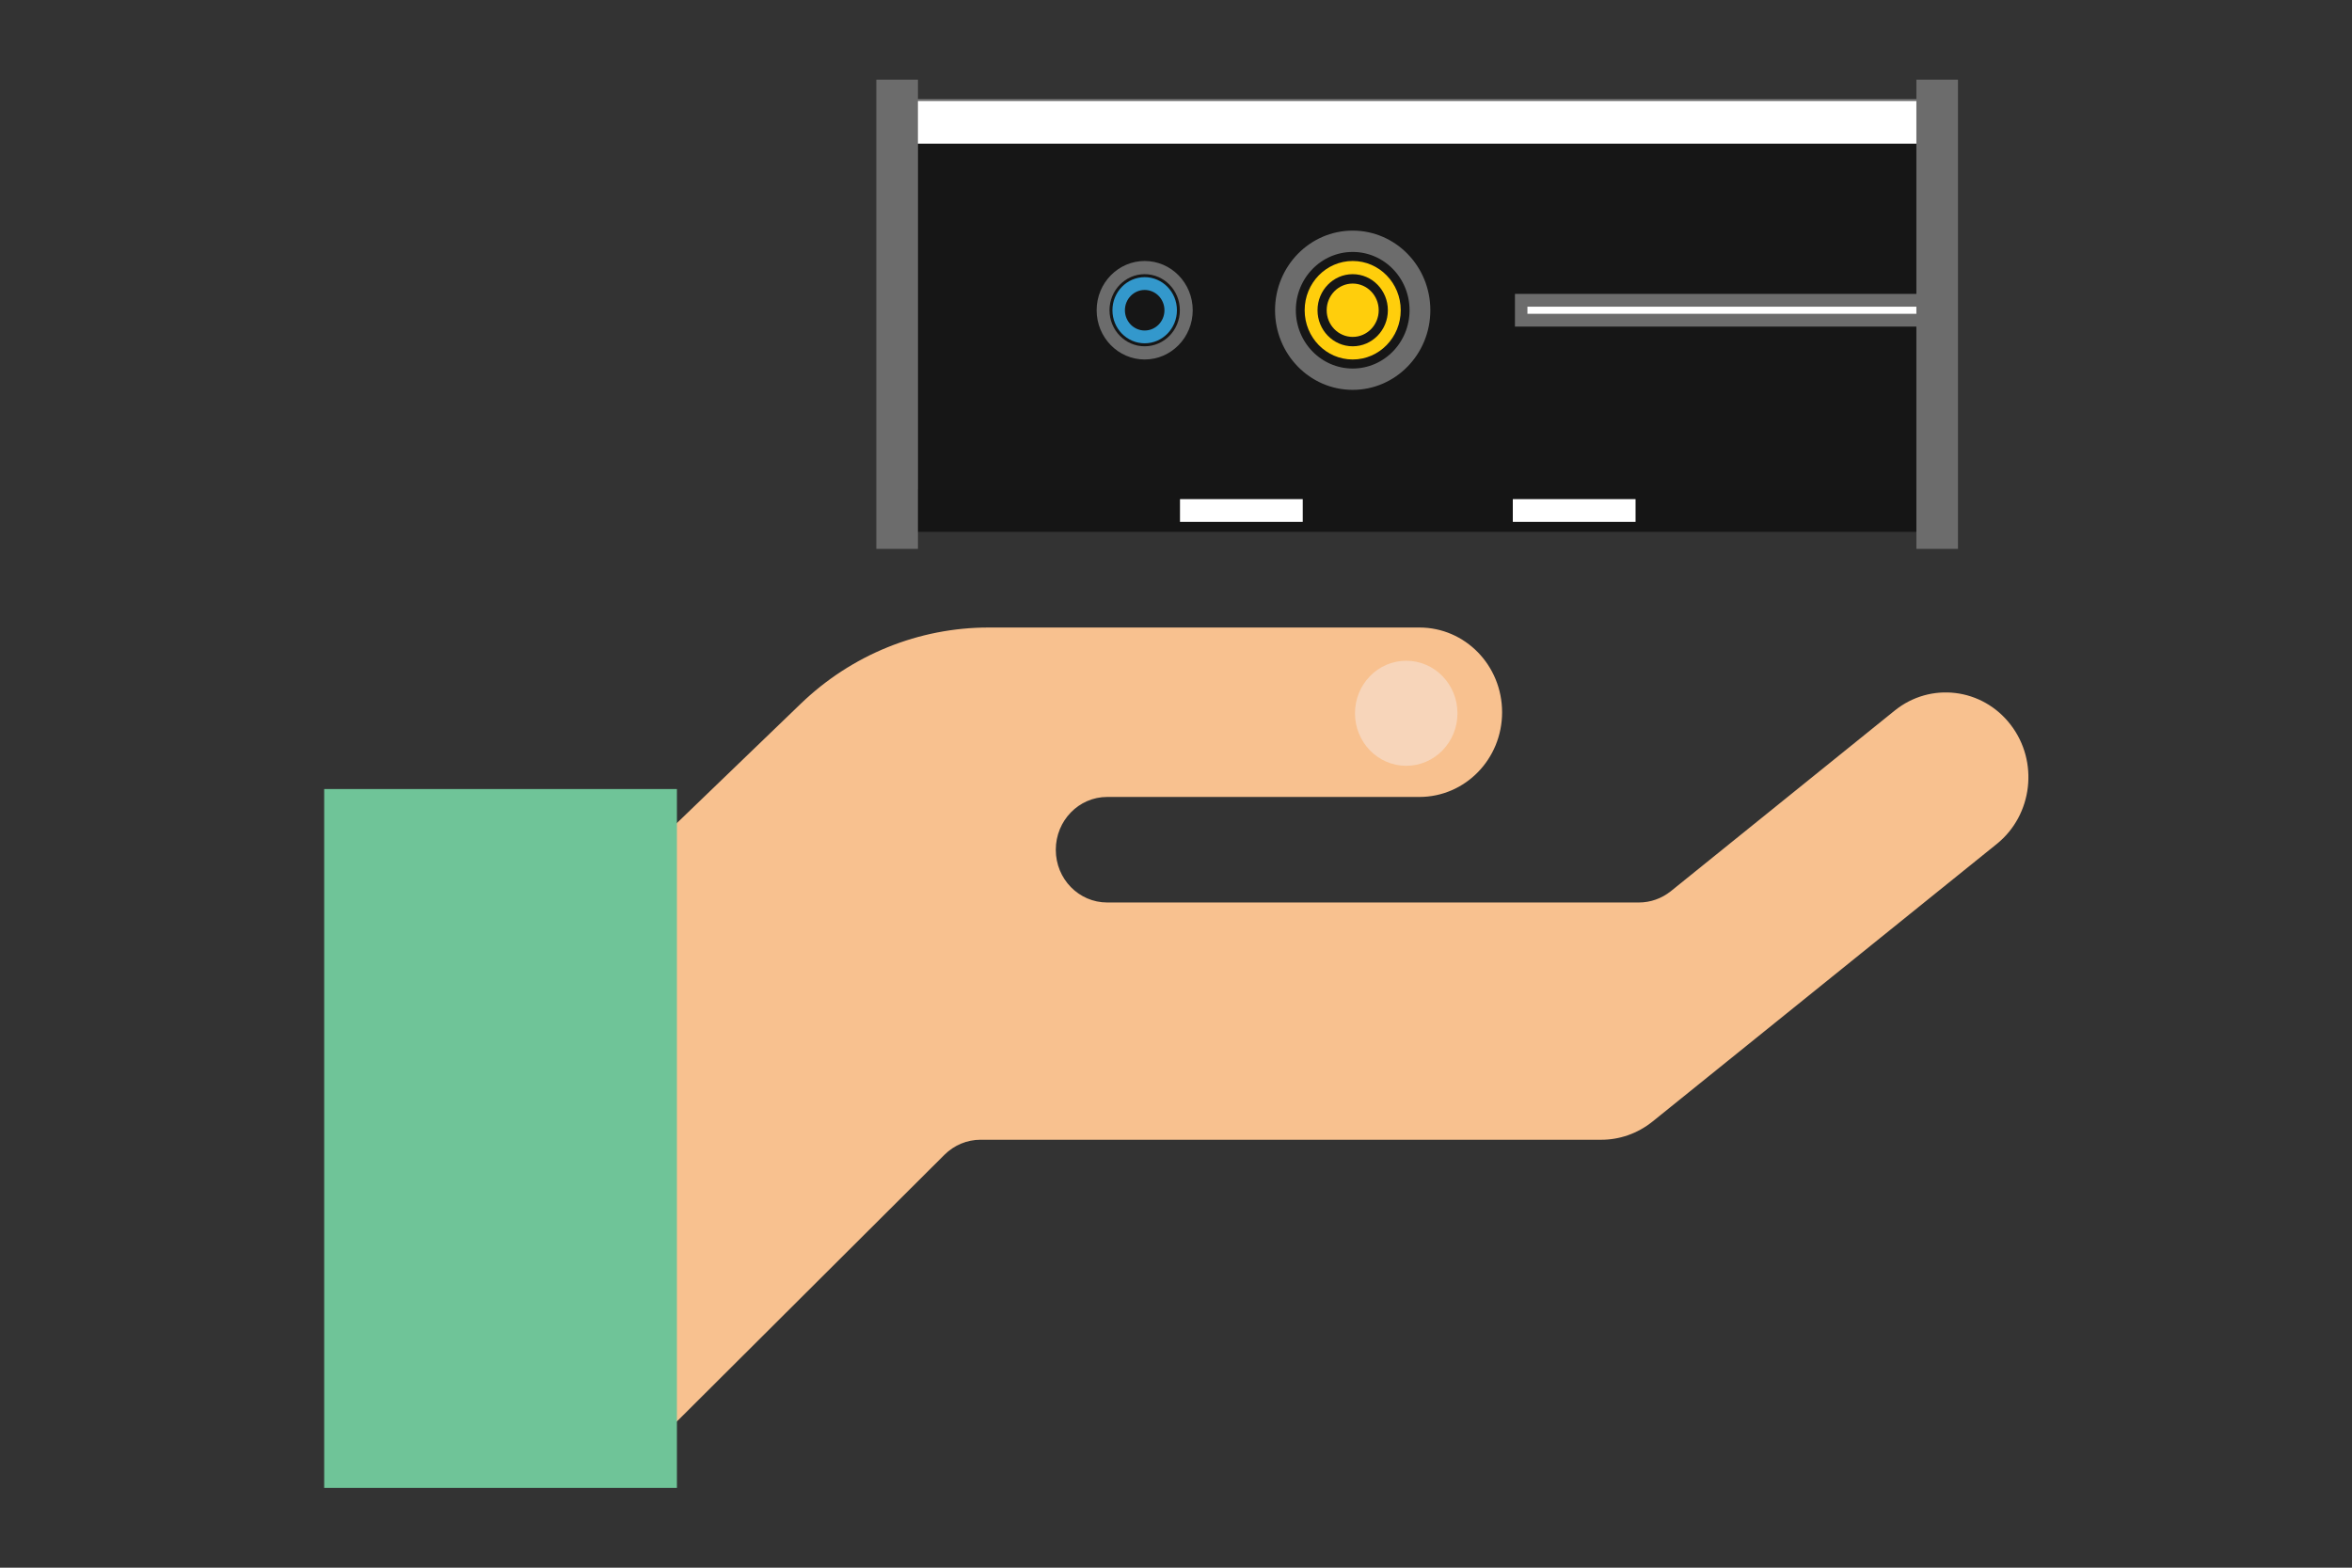 <?xml version="1.0" encoding="UTF-8" standalone="no"?>
<!-- Generator: Adobe Illustrator 16.0.0, SVG Export Plug-In . SVG Version: 6.00 Build 0)  -->

<svg
   xmlns:dc="http://purl.org/dc/elements/1.1/"
   xmlns:cc="http://creativecommons.org/ns#"
   xmlns:rdf="http://www.w3.org/1999/02/22-rdf-syntax-ns#"
   xmlns:svg="http://www.w3.org/2000/svg"
   xmlns="http://www.w3.org/2000/svg"
   xmlns:sodipodi="http://sodipodi.sourceforge.net/DTD/sodipodi-0.dtd"
   xmlns:inkscape="http://www.inkscape.org/namespaces/inkscape"
   version="1.1"
   id="Layer_1"
   x="0px"
   y="0px"
   width="600"
   height="400"
   viewBox="41.5 80 600 400"
   enable-background="new 41.5 80 420 350"
   xml:space="preserve"
   inkscape:version="0.48.4 r9939"
   sodipodi:docname="hublateral.svg"><rect x="41.5" y="80" width="600" height="400" fill="#333333" stroke="none"/><defs
     id="defs41" /><sodipodi:namedview
     pagecolor="#ffffff"
     bordercolor="#666666"
     borderopacity="1"
     objecttolerance="10"
     gridtolerance="10"
     guidetolerance="10"
     inkscape:pageopacity="0"
     inkscape:pageshadow="2"
     inkscape:window-width="1680"
     inkscape:window-height="1026"
     id="namedview39"
     showgrid="false"
     inkscape:zoom="0.67428571"
     inkscape:cx="3.8559322"
     inkscape:cy="175"
     inkscape:window-x="0"
     inkscape:window-y="24"
     inkscape:window-maximized="1"
     inkscape:current-layer="Layer_1" /><g
     id="g3"
     transform="matrix(1.216,0,0,1.247,35.751,-37.998)"><path
       stroke-miterlimit="10"
       d="m 192.932,115.292 c 0,0 82.41,0 109.684,0 27.275,0 108.508,0 108.508,0"
       id="path5"
       inkscape:connector-curvature="0"
       style="fill:none;stroke:#6c6c6c;stroke-width:0.873;stroke-miterlimit:10" /><path
       d="m 406.761,119.655 c 0,0 -77.962,0 -104.146,0 -26.183,0 -105.319,0 -105.319,0 v 75.063 H 406.76 v -75.063 z"
       id="path7"
       inkscape:connector-curvature="0"
       style="fill:#161616" /><rect
       x="323.855"
       y="156.068"
       stroke-miterlimit="10"
       width="84.652"
       height="4.073"
       id="rect9"
       style="fill:#ffffff;stroke:#6c6c6c;stroke-width:2.618;stroke-miterlimit:10" /><line
       stroke-miterlimit="10"
       x1="192.932"
       y1="199.078"
       x2="411.124"
       y2="199.078"
       id="line11"
       style="fill:none;stroke:#151515;stroke-width:8.728;stroke-miterlimit:10" /><path
       stroke-miterlimit="10"
       d="m 192.932,119.655 c 0,0 82.41,0 109.684,0 27.275,0 108.508,0 108.508,0"
       id="path13"
       inkscape:connector-curvature="0"
       style="fill:none;stroke:#ffffff;stroke-width:8.728;stroke-miterlimit:10" /><rect
       x="188.569"
       y="110.928"
       width="8.729"
       height="96.005"
       id="rect15"
       style="fill:#6c6c6c" /><rect
       x="406.761"
       y="110.928"
       width="8.728"
       height="96.005"
       id="rect17"
       style="fill:#6c6c6c" /><circle
       stroke-miterlimit="10"
       cx="288.507"
       cy="158.104"
       r="14.11"
       id="circle19"
       sodipodi:cx="288.50699"
       sodipodi:cy="158.104"
       sodipodi:rx="14.11"
       sodipodi:ry="14.11"
       style="fill:none;stroke:#6c6c6c;stroke-width:4.364;stroke-miterlimit:10"
       d="m 302.617,158.104 c 0,7.793 -6.317,14.11 -14.11,14.11 -7.793,0 -14.11,-6.317 -14.11,-14.11 0,-7.793 6.317,-14.11 14.11,-14.11 7.793,0 14.11,6.317 14.11,14.11 z" /><circle
       stroke-miterlimit="10"
       cx="244.869"
       cy="158.104"
       r="8.728"
       id="circle21"
       sodipodi:cx="244.869"
       sodipodi:cy="158.104"
       sodipodi:rx="8.7279997"
       sodipodi:ry="8.7279997"
       style="fill:none;stroke:#6c6c6c;stroke-width:2.699;stroke-miterlimit:10"
       d="m 253.597,158.104 c 0,4.82 -3.908,8.728 -8.728,8.728 -4.82,0 -8.728,-3.908 -8.728,-8.728 0,-4.82 3.908,-8.728 8.728,-8.728 4.82,0 8.728,3.908 8.728,8.728 z" /><circle
       stroke-miterlimit="10"
       cx="244.869"
       cy="158.104"
       r="5.457"
       id="circle23"
       sodipodi:cx="244.869"
       sodipodi:cy="158.104"
       sodipodi:rx="5.4569998"
       sodipodi:ry="5.4569998"
       style="fill:none;stroke:#3398cc;stroke-width:2.618;stroke-miterlimit:10"
       d="m 250.326,158.104 c 0,3.014 -2.443,5.457 -5.457,5.457 -3.014,0 -5.457,-2.443 -5.457,-5.457 0,-3.014 2.443,-5.457 5.457,-5.457 3.014,0 5.457,2.443 5.457,5.457 z" /><circle
       stroke-miterlimit="10"
       cx="288.507"
       cy="158.104"
       r="8.728"
       id="circle25"
       sodipodi:cx="288.50699"
       sodipodi:cy="158.104"
       sodipodi:rx="8.7279997"
       sodipodi:ry="8.7279997"
       style="fill:none;stroke:#ffce0c;stroke-width:2.699;stroke-miterlimit:10"
       d="m 297.235,158.104 c 0,4.82 -3.908,8.728 -8.728,8.728 -4.82,0 -8.728,-3.908 -8.728,-8.728 0,-4.82 3.908,-8.728 8.728,-8.728 4.82,0 8.728,3.908 8.728,8.728 z" /><circle
       cx="288.507"
       cy="158.104"
       r="5.457"
       id="circle27"
       sodipodi:cx="288.50699"
       sodipodi:cy="158.104"
       sodipodi:rx="5.4569998"
       sodipodi:ry="5.4569998"
       style="fill:#ffce0c"
       d="m 293.964,158.104 c 0,3.014 -2.443,5.457 -5.457,5.457 -3.014,0 -5.457,-2.443 -5.457,-5.457 0,-3.014 2.443,-5.457 5.457,-5.457 3.014,0 5.457,2.443 5.457,5.457 z" /><rect
       x="252.276"
       y="196.754"
       width="25.752"
       height="4.654"
       id="rect29"
       style="fill:#ffffff" /><rect
       x="322.097"
       y="196.754"
       width="25.752"
       height="4.654"
       id="rect31"
       style="fill:#ffffff" /><path
       d="m 126.46,282.082 c -7.21,7.344 -11.253,17.216 -11.253,27.525 v 62.06 c 0,7.547 4.515,14.386 11.455,17.317 6.975,2.932 14.991,1.414 20.417,-3.842 L 202.872,330.9 c 2.021,-1.955 4.717,-3.066 7.547,-3.066 h 130.25 c 3.739,0 7.514,-1.213 10.714,-3.705 l 72.269,-56.838 c 7.513,-5.93 8.826,-16.846 2.896,-24.359 -5.931,-7.551 -16.847,-8.831 -24.358,-2.896 l -46.966,36.959 c -1.92,1.481 -4.245,2.291 -6.671,2.291 H 237.002 c -5.964,0 -10.781,-4.818 -10.781,-10.781 0,-5.963 4.817,-10.813 10.781,-10.813 h 65.496 c 9.603,0 17.352,-7.75 17.352,-17.318 0,-9.605 -7.749,-17.351 -17.352,-17.351 h -90.361 c -14.621,0 -28.738,5.555 -39.418,15.595 l -46.259,43.464 0,0 z"
       id="path33"
       inkscape:connector-curvature="0"
       style="fill:#f8c18f" /><rect
       x="72.737"
       y="256.072"
       width="74"
       height="143"
       id="rect35"
       style="fill:#6fc498" /><circle
       cx="299.738"
       cy="240.572"
       r="10.75"
       id="circle37"
       sodipodi:cx="299.73801"
       sodipodi:cy="240.57201"
       sodipodi:rx="10.75"
       sodipodi:ry="10.75"
       style="fill:#f7d5ba"
       d="m 310.488,240.572 c 0,5.937 -4.813,10.75 -10.75,10.75 -5.937,0 -10.75,-4.813 -10.75,-10.75 0,-5.937 4.813,-10.75 10.75,-10.75 5.937,0 10.75,4.813 10.75,10.75 z" /></g></svg>